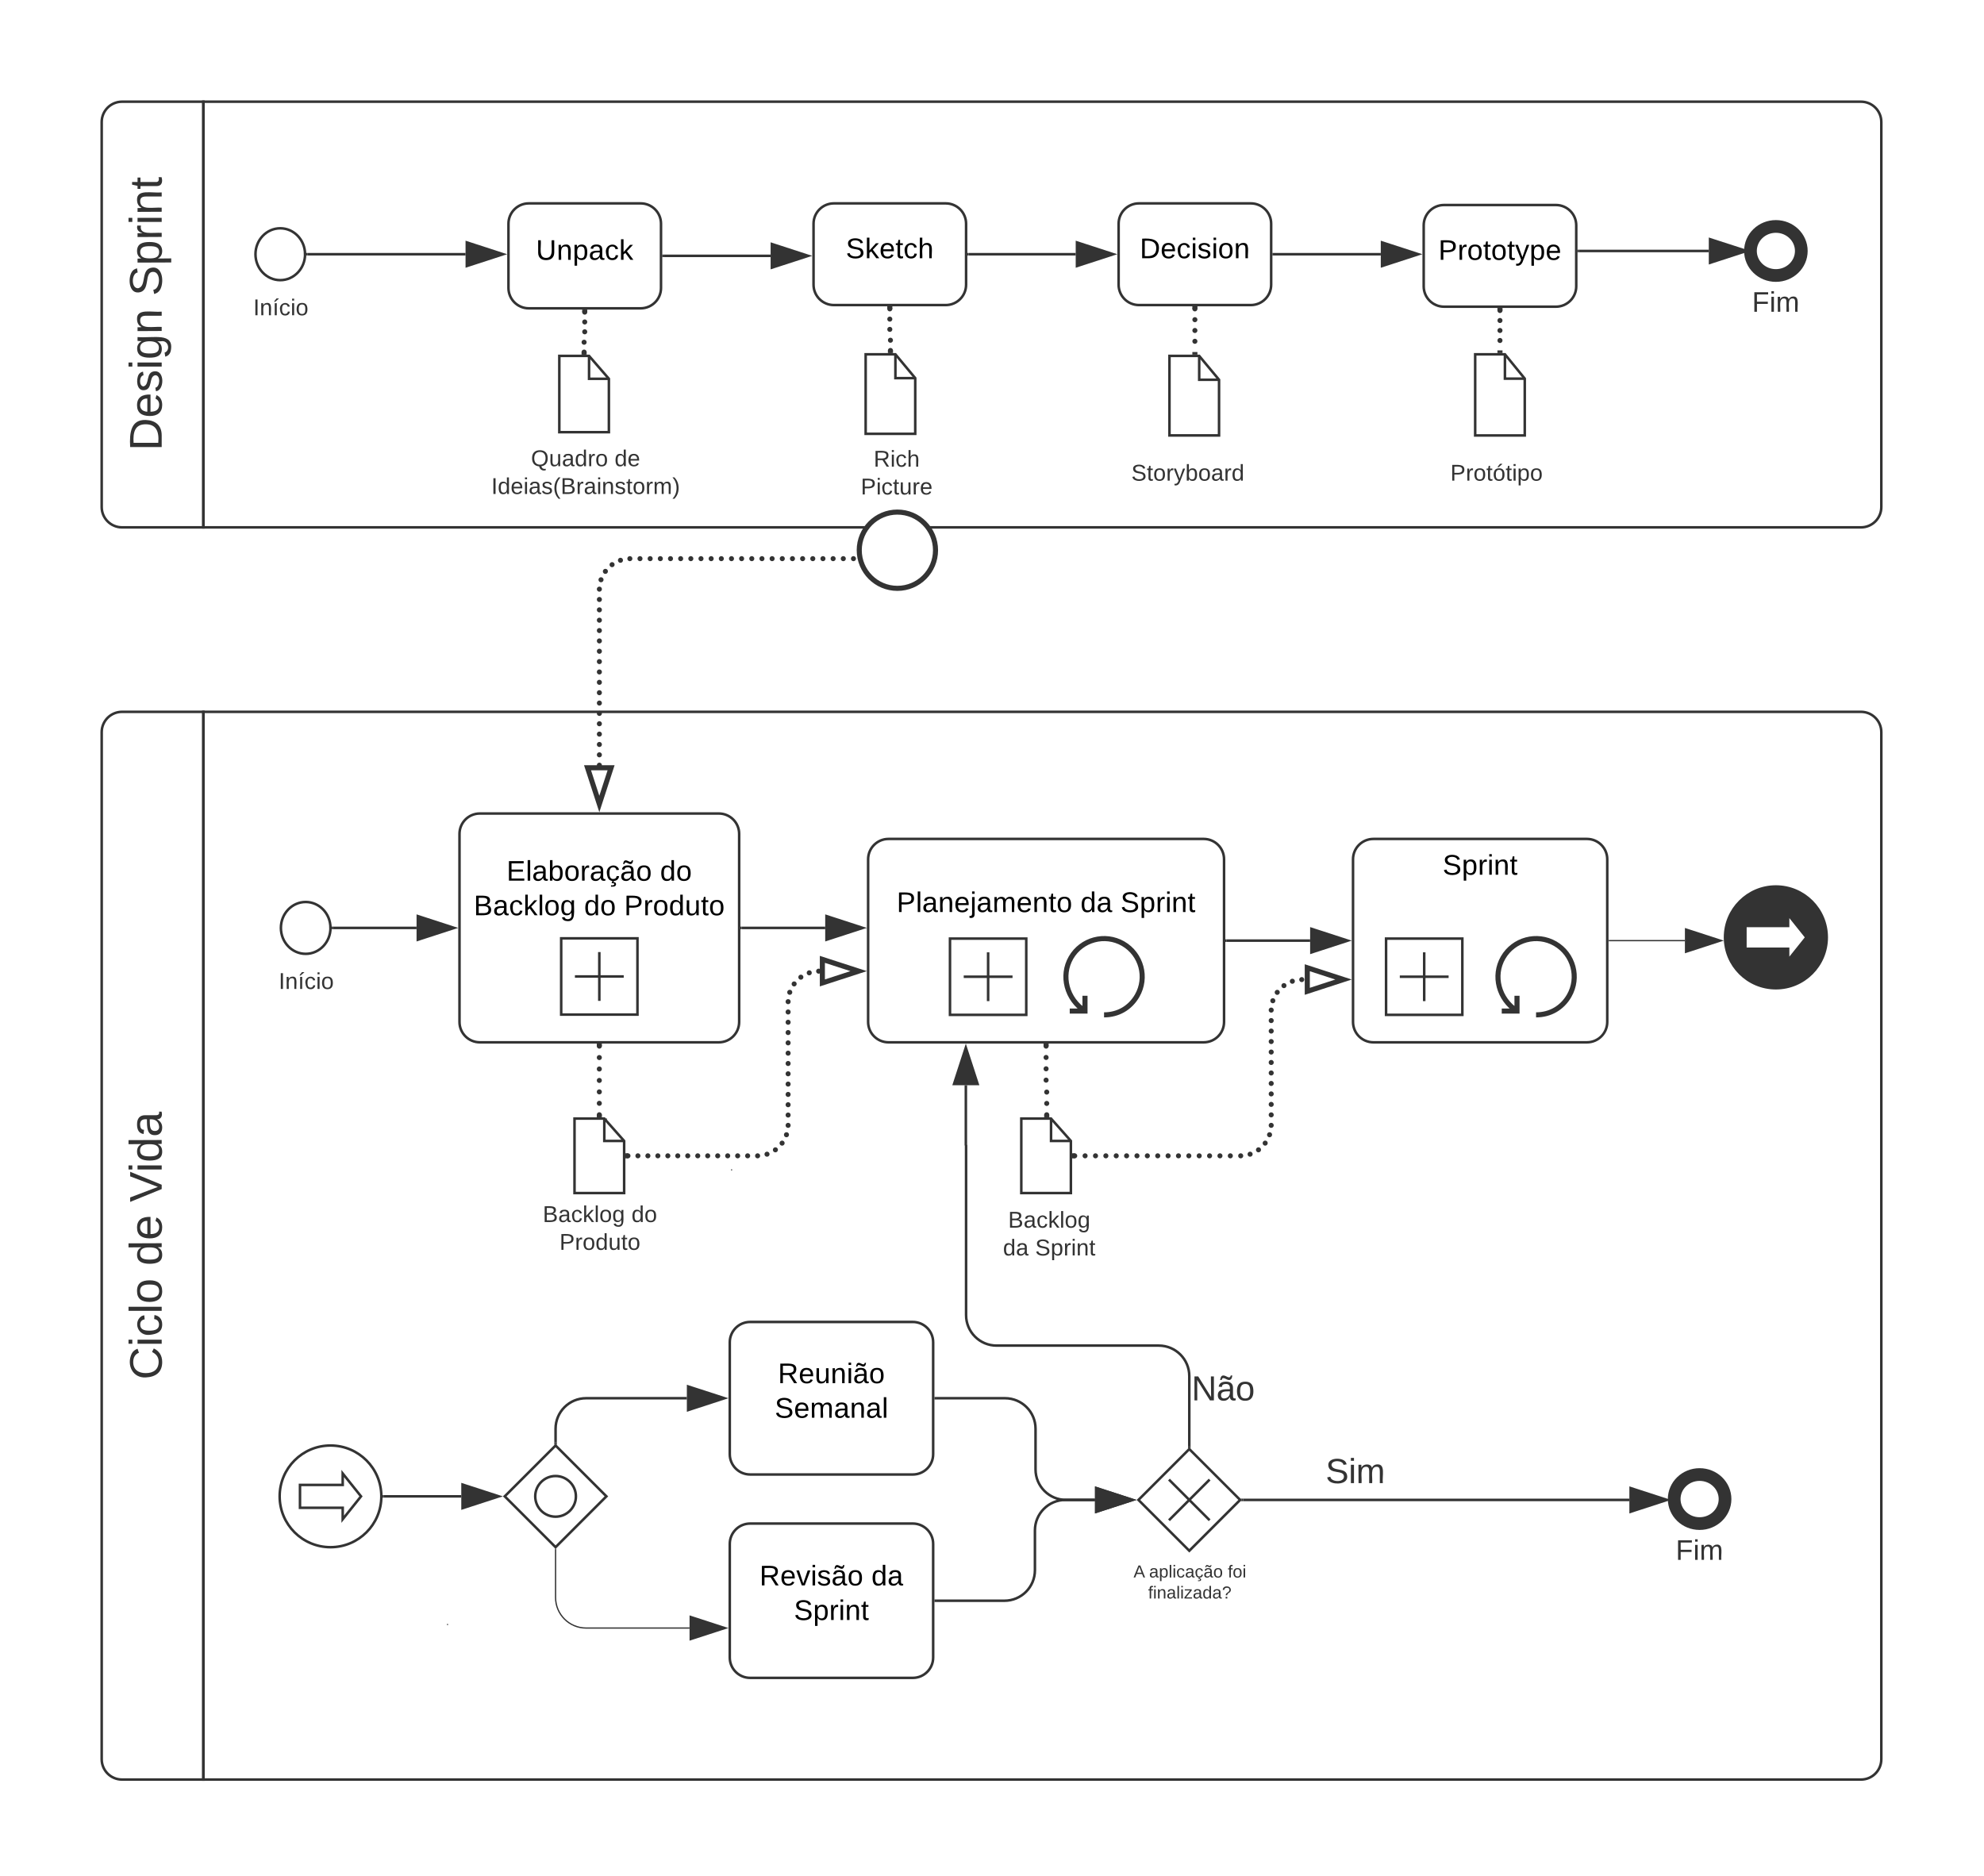 <svg xmlns="http://www.w3.org/2000/svg" xmlns:xlink="http://www.w3.org/1999/xlink" xmlns:lucid="lucid" width="780.39" height="738.07"><g transform="translate(0 0)" lucid:page-tab-id="VjMd39PQffTe"><path d="M0 0h780.4v738.07H0z" fill="#fff"/><path d="M80 700H48c-4.42 0-8-3.58-8-8V288c0-4.42 3.58-8 8-8h32z" stroke="#333" fill="#fff"/><path d="M80 280h652c4.42 0 8 3.58 8 8v404c0 4.42-3.58 8-8 8H80z" stroke="#333" fill="none"/><use xlink:href="#a" transform="matrix(-1.8369701987210297e-16,-1,1,-1.8369701987210297e-16,40,700) translate(157.275 23.6)"/><use xlink:href="#b" transform="matrix(-1.8369701987210297e-16,-1,1,-1.8369701987210297e-16,40,700) translate(202.125 23.6)"/><use xlink:href="#c" transform="matrix(-1.8369701987210297e-16,-1,1,-1.8369701987210297e-16,40,700) translate(227.125 23.6)"/><path d="M130 365c0 5.63-4.37 10.2-9.75 10.2-5.4 0-9.76-4.57-9.76-10.2 0-5.63 4.36-10.2 9.75-10.2 5.38 0 9.75 4.57 9.75 10.2z" stroke="#333" fill="#fff"/><use xlink:href="#d" transform="matrix(1,0,0,1,110.491,377.186) translate(-0.87 11.822)"/><path d="M678.53 589.66c0 5.33-4.48 9.65-10 9.65-5.53 0-10-4.3-10-9.64 0-5.33 4.47-9.65 10-9.65 5.52 0 10 4.33 10 9.66z" stroke="#333" stroke-width="5" fill="#fff"/><use xlink:href="#e" transform="matrix(1,0,0,1,658.526,601.314) translate(0.603 12.267)"/><path d="M447.8 590l20-20 20 20-20 20z" stroke="#333" fill="#fff"/><path d="M459.8 582l16 16m-16 0l16-16" stroke="#333" fill="none"/><path d="M180.74 328c0-4.42 3.58-8 8-8h94c4.42 0 8 3.58 8 8v74c0 4.42-3.58 8-8 8h-94c-4.42 0-8-3.58-8-8z" stroke="#333" fill="#fff"/><path d="M220.74 369.1h30v30h-30zm15 5.4v19.2m-9.6-9.6h19.2" stroke="#333" fill="none"/><use xlink:href="#f" transform="matrix(1,0,0,1,180.737,320) translate(18.518 26.419)"/><use xlink:href="#g" transform="matrix(1,0,0,1,180.737,320) translate(78.899 26.419)"/><use xlink:href="#h" transform="matrix(1,0,0,1,180.737,320) translate(5.611 40.019)"/><use xlink:href="#i" transform="matrix(1,0,0,1,180.737,320) translate(49.024 40.019)"/><use xlink:href="#j" transform="matrix(1,0,0,1,180.737,320) translate(64.764 40.019)"/><path d="M131 365h32.85" stroke="#333" fill="none"/><path d="M131.02 365.5h-.58l.06-.5-.06-.5h.58z" fill="#333"/><path d="M178.62 365l-14.27 4.64v-9.28z" stroke="#333" fill="#333"/><path d="M237.7 440l7.8 8.8v20.5h-19.52V440z" stroke="#333" fill="#fff"/><path d="M237.7 440v8.8h7.8" stroke="#333" fill="none"/><path d="M205 472.65c0-4.42 3.58-8 8-8h45.47c4.42 0 8 3.58 8 8v24c0 4.42-3.58 8-8 8H213c-4.42 0-8-3.58-8-8z" stroke="#000" stroke-opacity="0" fill="#fff" fill-opacity="0"/><use xlink:href="#k" transform="matrix(1,0,0,1,210,469.651) translate(3.488 11.039)"/><use xlink:href="#l" transform="matrix(1,0,0,1,210,469.651) translate(38.389 11.039)"/><use xlink:href="#m" transform="matrix(1,0,0,1,210,469.651) translate(10.068 21.972)"/><path d="M238.76 440.17c0 .14-.12.25-.25.25s-.24-.1-.24-.25c0-.14.1-.25.25-.25.14 0 .26.1.26.25z" fill="#333"/><path fill="#333"/><path fill="#333"/><path d="M341.47 338c0-4.42 3.6-8 8-8h124c4.42 0 8 3.58 8 8v64c0 4.42-3.58 8-8 8h-124c-4.4 0-8-3.58-8-8z" stroke="#333" fill="#fff"/><path d="M373.67 369.2h30v30h-30zm15 5.4v19.2m-9.6-9.6h19.2" stroke="#333" fill="none"/><path d="M420.77 397.7h6v-6m0 6c-7.17-4.65-9.63-13.83-5.5-21 4.16-7.17 13.33-9.63 20.5-5.5 7.18 4.15 9.64 13.33 5.5 20.5-2.77 4.78-7.47 7.5-13 7.5" stroke="#333" stroke-width="2" fill="none"/><use xlink:href="#n" transform="matrix(1,0,0,1,341.474,330) translate(11.213 28.753)"/><use xlink:href="#o" transform="matrix(1,0,0,1,341.474,330) translate(83.526 28.753)"/><use xlink:href="#p" transform="matrix(1,0,0,1,341.474,330) translate(99.267 28.753)"/><path d="M532.2 338c0-4.42 3.6-8 8-8h84c4.43 0 8 3.58 8 8v64c0 4.42-3.57 8-8 8h-84c-4.4 0-8-3.58-8-8z" stroke="#333" fill="#fff"/><path d="M545.2 369.2h30v30h-30zm15 5.4v19.2m-9.6-9.6h19.2" stroke="#333" fill="none"/><path d="M590.7 397.7h6v-6m0 6c-7.16-4.65-9.62-13.83-5.48-21 4.14-7.17 13.32-9.63 20.5-5.5 7.17 4.15 9.62 13.33 5.48 20.5-2.76 4.78-7.47 7.5-13 7.5" stroke="#333" stroke-width="2" fill="none"/><use xlink:href="#q" transform="matrix(1,0,0,1,532.211,330) translate(35.24 14.077)"/><path d="M287.05 528c0-4.4 3.58-8 8-8h64c4.42 0 8 3.6 8 8v44c0 4.43-3.58 8-8 8h-64c-4.42 0-8-3.57-8-8z" stroke="#333" fill="#fff"/><use xlink:href="#r" transform="matrix(1,0,0,1,287.052,520.012) translate(18.944 24.067)"/><use xlink:href="#s" transform="matrix(1,0,0,1,287.052,520.012) translate(17.685 37.667)"/><path d="M176.3 639c0 .14-.13.25-.26.25-.14 0-.25-.1-.25-.25 0-.14.1-.25.24-.25.13 0 .25.1.25.25z" fill="#333"/><path d="M176.04 639" stroke="#333" stroke-width=".5" fill="none"/><path d="M387.22 477.3c0-4.42 3.6-8 8-8h34.8c4.43 0 8 3.58 8 8V492c0 4.42-3.57 8-8 8h-34.8c-4.4 0-8-3.58-8-8z" stroke="#000" stroke-opacity="0" fill="#fff" fill-opacity="0"/><use xlink:href="#t" transform="matrix(1,0,0,1,392.223,474.302) translate(4.315 8.601)"/><use xlink:href="#u" transform="matrix(1,0,0,1,392.223,474.302) translate(2.303 19.535)"/><use xlink:href="#v" transform="matrix(1,0,0,1,392.223,474.302) translate(14.957 19.535)"/><path d="M423.73 454.65c0 .55-.45 1-1 1s-1-.45-1-1 .45-1 1-1 1 .45 1 1zm4.08 0c0 .55-.44 1-1 1-.54 0-1-.45-1-1s.46-1 1-1c.56 0 1 .45 1 1zm4.1 0c0 .55-.46 1-1 1-.57 0-1-.45-1-1s.43-1 1-1c.54 0 1 .45 1 1zm4.07 0c0 .55-.45 1-1 1-.56 0-1-.45-1-1s.44-1 1-1c.55 0 1 .45 1 1zm4.08 0c0 .55-.45 1-1 1-.56 0-1-.45-1-1s.44-1 1-1c.55 0 1 .45 1 1zm4.08 0c0 .55-.45 1-1 1-.56 0-1-.45-1-1s.44-1 1-1c.55 0 1 .45 1 1zm4.08 0c0 .55-.44 1-1 1-.55 0-1-.45-1-1s.45-1 1-1c.56 0 1 .45 1 1zm4.08 0c0 .55-.44 1-1 1-.55 0-1-.45-1-1s.45-1 1-1c.56 0 1 .45 1 1zm4.08 0c0 .55-.44 1-1 1-.55 0-1-.45-1-1s.45-1 1-1c.56 0 1 .45 1 1zm4.08 0c0 .55-.44 1-1 1-.55 0-1-.45-1-1s.45-1 1-1c.56 0 1 .45 1 1zm4.08 0c0 .55-.44 1-1 1-.55 0-1-.45-1-1s.45-1 1-1c.56 0 1 .45 1 1zm4.08 0c0 .55-.45 1-1 1s-1-.45-1-1 .45-1 1-1 1 .45 1 1zm4.08 0c0 .55-.45 1-1 1s-1-.45-1-1 .45-1 1-1 1 .45 1 1zm4.08 0c0 .55-.45 1-1 1s-1-.45-1-1 .45-1 1-1 1 .45 1 1zm4.08 0c0 .55-.45 1-1 1s-1-.45-1-1 .45-1 1-1 1 .45 1 1zm4.08 0c0 .55-.45 1-1 1s-1-.45-1-1 .45-1 1-1 1 .45 1 1zm4.08 0c0 .55-.45 1-1 1s-1-.45-1-1 .45-1 1-1 1 .45 1 1zm3.7-.64c0 .56-.46 1-1 1-.57 0-1-.44-1-1 0-.55.43-1 1-1 .54 0 1 .45 1 1zm3.3-1.72c0 .55-.45 1-1 1-.56 0-1-.45-1-1s.44-1 1-1c.55 0 1 .45 1 1zm2.63-2.63c0 .55-.45 1-1 1s-1-.45-1-1c0-.56.45-1 1-1s1 .44 1 1zm1.72-3.3c0 .54-.44 1-1 1-.55 0-1-.46-1-1 0-.57.45-1 1-1 .56 0 1 .43 1 1zm.65-3.7c0 .55-.45 1-1 1s-1-.45-1-1 .45-1 1-1 1 .45 1 1zm0-4.12c0 .55-.45 1-1 1s-1-.45-1-1 .45-1 1-1 1 .45 1 1zm0-4.12c0 .56-.45 1-1 1s-1-.44-1-1c0-.55.45-1 1-1s1 .45 1 1zm0-4.12c0 .56-.45 1-1 1s-1-.44-1-1c0-.55.45-1 1-1s1 .45 1 1zm0-4.12c0 .55-.45 1-1 1s-1-.45-1-1 .45-1 1-1 1 .45 1 1zm0-4.12c0 .55-.45 1-1 1s-1-.45-1-1 .45-1 1-1 1 .45 1 1zm0-4.13c0 .57-.45 1-1 1s-1-.43-1-1c0-.54.45-1 1-1s1 .46 1 1zm0-4.1c0 .54-.45 1-1 1s-1-.46-1-1c0-.56.45-1 1-1s1 .44 1 1zm0-4.13c0 .55-.45 1-1 1s-1-.45-1-1 .45-1 1-1 1 .45 1 1zm0-4.12c0 .55-.45 1-1 1s-1-.45-1-1c0-.56.45-1 1-1s1 .44 1 1zm0-4.13c0 .56-.45 1-1 1s-1-.44-1-1c0-.55.45-1 1-1s1 .45 1 1zm0-4.12c0 .55-.45 1-1 1s-1-.45-1-1 .45-1 1-1 1 .45 1 1zm.64-3.68c0 .55-.44 1-1 1-.55 0-1-.45-1-1 0-.56.45-1 1-1 .56 0 1 .44 1 1zm1.73-3.3c0 .54-.45 1-1 1s-1-.46-1-1c0-.57.45-1 1-1s1 .43 1 1zm2.64-2.65c0 .55-.44 1-1 1-.55 0-1-.45-1-1s.45-1 1-1c.56 0 1 .45 1 1zm3.3-1.72c0 .55-.43 1-1 1-.54 0-1-.45-1-1 0-.56.46-1 1-1 .57 0 1 .44 1 1zm3.7-.65c0 .55-.45 1-1 1s-1-.45-1-1 .45-1 1-1 1 .45 1 1z" fill="#333"/><path d="M422.75 455.65h-1.02v-2h1.02z" fill="#333"/><path d="M528.47 385.3l-14.26 4.64v-9.27z" stroke="#333" stroke-width="2" fill="#fff"/><path d="M368.05 550h27.27c6.62 0 12 5.38 12 12v16c0 6.63 5.37 12 12 12h11.38" stroke="#333" fill="none"/><path d="M368.07 550.5h-.52v-1h.52z" fill="#333"/><path d="M445.46 590l-14.26 4.64v-9.28z" stroke="#333" fill="#333"/><path d="M438.03 618c0-4.42 3.6-8 8-8h44c4.42 0 8 3.58 8 8v4c0 4.42-3.58 8-8 8h-44c-4.4 0-8-3.58-8-8z" fill="#fff" fill-opacity="0"/><use xlink:href="#w" transform="matrix(1,0,0,1,443.035,615) translate(2.831 5.511)"/><use xlink:href="#x" transform="matrix(1,0,0,1,443.035,615) translate(8.955 5.511)"/><use xlink:href="#y" transform="matrix(1,0,0,1,443.035,615) translate(39.916 5.511)"/><use xlink:href="#z" transform="matrix(1,0,0,1,443.035,615) translate(8.572 13.778)"/><path d="M463.7 528c0-4.4 3.58-8 8-8h89.56c4.42 0 8 3.6 8 8v74c0 4.43-3.58 8-8 8H471.7c-4.42 0-8-3.57-8-8z" fill="#fff" fill-opacity="0"/><use xlink:href="#A" transform="matrix(1,0,0,1,468.698,525.012) translate(0 25.844)"/><use xlink:href="#B" transform="matrix(1,0,0,1,468.698,525.012) translate(0 42.111)"/><use xlink:href="#C" transform="matrix(1,0,0,1,468.698,525.012) translate(0 58.378)"/><use xlink:href="#D" transform="matrix(1,0,0,1,468.698,525.012) translate(52.716 58.378)"/><path d="M287.05 607.3c0-4.4 3.58-8 8-8h64c4.42 0 8 3.6 8 8V652c0 4.42-3.58 8-8 8h-64c-4.42 0-8-3.58-8-8z" stroke="#333" fill="#fff"/><use xlink:href="#E" transform="matrix(1,0,0,1,287.052,599.314) translate(11.703 24.317)"/><use xlink:href="#F" transform="matrix(1,0,0,1,287.052,599.314) translate(55.714 24.317)"/><use xlink:href="#G" transform="matrix(1,0,0,1,287.052,599.314) translate(25.24 37.917)"/><path d="M198.53 588.6l20-20 20 20-20 20z" stroke="#333" fill="#fff"/><path d="M226.53 588.6c0 4.42-3.6 8-8 8-4.42 0-8-3.58-8-8 0-4.4 3.58-8 8-8 4.4 0 8 3.6 8 8zM368.05 629.66h27.03c6.63 0 12-5.38 12-12V602c0-6.63 5.37-12 12-12h11.62" stroke="#333" fill="none"/><path d="M368.07 630.16h-.52v-1h.52z" fill="#333"/><path d="M445.46 590l-14.26 4.64v-9.28z" stroke="#333" fill="#333"/><path d="M80 207.44H48c-4.42 0-8-3.58-8-8V48c0-4.42 3.58-8 8-8h32z" stroke="#333" fill="#fff"/><path d="M80 40h652c4.42 0 8 3.58 8 8v151.44c0 4.42-3.58 8-8 8H80z" stroke="#333" fill="none"/><use xlink:href="#H" transform="matrix(-1.8369701987210297e-16,-1,1,-1.8369701987210297e-16,40,207.442) translate(30.1 23.6)"/><use xlink:href="#I" transform="matrix(-1.8369701987210297e-16,-1,1,-1.8369701987210297e-16,40,207.442) translate(91 23.6)"/><path d="M200 88c0-4.42 3.58-8 8-8h44c4.42 0 8 3.58 8 8v25.28c0 4.42-3.58 8-8 8h-44c-4.42 0-8-3.58-8-8z" stroke="#333" fill="#fff"/><use xlink:href="#J" transform="matrix(1,0,0,1,200,80) translate(10.817 22.192)"/><path d="M320 88c0-4.42 3.58-8 8-8h44c4.42 0 8 3.58 8 8v24c0 4.42-3.58 8-8 8h-44c-4.42 0-8-3.58-8-8z" stroke="#333" fill="#fff"/><use xlink:href="#K" transform="matrix(1,0,0,1,320,80) translate(12.69 21.567)"/><path d="M231.7 140l7.8 9v21H220v-30z" stroke="#333" fill="#fff"/><path d="M231.7 140v9h7.8" stroke="#333" fill="none"/><path d="M352.2 139.36l7.8 9.38v21.9h-19.5v-31.28z" stroke="#333" fill="#fff"/><path d="M352.2 139.36v9.38h7.8" stroke="#333" fill="none"/><path d="M440 88c0-4.42 3.58-8 8-8h44c4.42 0 8 3.58 8 8v24c0 4.42-3.58 8-8 8h-44c-4.42 0-8-3.58-8-8z" stroke="#333" fill="#fff"/><use xlink:href="#L" transform="matrix(1,0,0,1,440,80) translate(8.33 21.567)"/><path d="M560 88.64c0-4.42 3.58-8 8-8h44c4.42 0 8 3.58 8 8v24c0 4.42-3.58 8-8 8h-44c-4.42 0-8-3.58-8-8z" stroke="#333" fill="#fff"/><use xlink:href="#M" transform="matrix(1,0,0,1,560,80.64) translate(5.78 21.567)"/><path d="M471.7 140l7.8 9.38v21.9H460V140z" stroke="#333" fill="#fff"/><path d="M471.7 140v9.38h7.8" stroke="#333" fill="none"/><path d="M591.95 139.36l7.8 9.58v22.34h-19.5v-31.92z" stroke="#333" fill="#fff"/><path d="M591.95 139.36v9.58h7.8" stroke="#333" fill="none"/><path d="M202.36 173.52c0-4.42 3.6-8 8-8h39.28c4.4 0 8 3.58 8 8v26.8c0 4.42-3.6 8-8 8h-39.28c-4.4 0-8-3.58-8-8z" stroke="#000" stroke-opacity="0" fill="#fff" fill-opacity="0"/><use xlink:href="#N" transform="matrix(1,0,0,1,207.364,170.519) translate(1.5 12.856)"/><use xlink:href="#O" transform="matrix(1,0,0,1,207.364,170.519) translate(34.376 12.856)"/><use xlink:href="#P" transform="matrix(1,0,0,1,207.364,170.519) translate(-14.115 23.789)"/><path d="M332.73 179.28c0-4.42 3.58-8 8-8h24c4.42 0 8 3.58 8 8v15.28c0 4.42-3.58 8-8 8h-24c-4.42 0-8-3.58-8-8z" stroke="#000" stroke-opacity="0" fill="#fff" fill-opacity="0"/><use xlink:href="#Q" transform="matrix(1,0,0,1,337.727,176.279) translate(5.914 7.289)"/><use xlink:href="#R" transform="matrix(1,0,0,1,337.727,176.279) translate(0.852 18.222)"/><path d="M440 179.28c0-4.42 3.58-8 8-8h164c4.42 0 8 3.58 8 8v15.28c0 4.42-3.58 8-8 8H448c-4.42 0-8-3.58-8-8z" stroke="#000" stroke-opacity="0" fill="#fff" fill-opacity="0"/><use xlink:href="#S" transform="matrix(1,0,0,1,445,176.279) translate(0 12.789)"/><use xlink:href="#T" transform="matrix(1,0,0,1,445,176.279) translate(125.48 12.789)"/><path d="M231 122.78c0 .55-.45 1-1 1s-1-.45-1-1 .45-1 1-1 1 .45 1 1zm0 3.87c0 .55-.45 1-1 1s-1-.45-1-1 .45-1 1-1 1 .45 1 1zm0 3.87c0 .55-.45 1-1 1s-1-.45-1-1c0-.56.45-1 1-1s1 .44 1 1zm-.25 4.1c0 .56-.44 1-1 1-.55 0-1-.44-1-1 0-.54.45-1 1-1 .56 0 1 .46 1 1zm0 3.88c0 .55-.44 1-1 1-.55 0-1-.45-1-1s.45-1 1-1c.56 0 1 .45 1 1z" fill="#333"/><path d="M231 122.8h-2v-1.02h2zM230.75 139.5h-2v-1.03h2zM351 121.5c0 .55-.45 1-1 1s-1-.45-1-1 .45-1 1-1 1 .45 1 1zm0 4.03c0 .55-.45 1-1 1s-1-.45-1-1 .45-1 1-1 1 .45 1 1zm0 4.03c0 .55-.45 1-1 1s-1-.45-1-1 .45-1 1-1 1 .45 1 1zm.25 4.27c0 .55-.45 1-1 1-.56 0-1-.45-1-1s.44-1 1-1c.55 0 1 .45 1 1zm0 4.03c0 .55-.45 1-1 1-.56 0-1-.45-1-1s.44-1 1-1c.55 0 1 .45 1 1z" fill="#333"/><path d="M351 121.53h-2v-1.03h2zM351.25 138.86h-2v-1.03h2z" fill="#333"/><path d="M121 100h62.12" stroke="#333" fill="none"/><path d="M121.02 100.5h-.58l.06-.5-.06-.5h.58z" fill="#333"/><path d="M197.88 100l-14.26 4.64v-9.28z" stroke="#333" fill="#333"/><path d="M261 100.64h42.12" stroke="#333" fill="none"/><path d="M261 101.14h-.5v-1h.5z" fill="#333"/><path d="M317.88 100.64l-14.26 4.63V96z" stroke="#333" fill="#333"/><path d="M381 100h42.12" stroke="#333" fill="none"/><path d="M381 100.5h-.5v-1h.5z" fill="#333"/><path d="M437.88 100l-14.26 4.64v-9.28z" stroke="#333" fill="#333"/><path d="M672.14 98.72H621" stroke="#333" fill="none"/><path d="M686.9 98.72l-14.26 4.64V94.1z" stroke="#333" fill="#333"/><path d="M621 99.22h-.5v-1h.5z" fill="#333"/><path d="M501 100h42.12" stroke="#333" fill="none"/><path d="M501 100.5h-.5v-1h.5z" fill="#333"/><path d="M557.88 100l-14.26 4.64v-9.28z" stroke="#333" fill="#333"/><path d="M471 121.5c0 .55-.45 1-1 1s-1-.45-1-1 .45-1 1-1 1 .45 1 1zm0 4.25c0 .55-.45 1-1 1s-1-.45-1-1 .45-1 1-1 1 .45 1 1zm0 4.25c0 .55-.45 1-1 1s-1-.45-1-1 .45-1 1-1 1 .45 1 1zm0 4.25c0 .55-.45 1-1 1s-1-.45-1-1 .45-1 1-1 1 .45 1 1z" fill="#333"/><path d="M471 121.53h-2v-1.03h2zM471 139.5h-2v-1.03h2zM591 122.14c0 .55-.45 1-1 1s-1-.45-1-1 .45-1 1-1 1 .45 1 1zm0 3.93c0 .55-.45 1-1 1s-1-.45-1-1 .45-1 1-1 1 .45 1 1zm0 3.93c0 .55-.45 1-1 1s-1-.45-1-1 .45-1 1-1 1 .45 1 1zm0 3.93c0 .55-.45 1-1 1s-1-.45-1-1 .45-1 1-1 1 .45 1 1z" fill="#333"/><path d="M591 122.17h-2v-1.03h2zM591 138.86h-2v-1.03h2zM236.74 411.5c0 .55-.45 1-1 1-.56 0-1-.45-1-1s.44-1 1-1c.55 0 1 .45 1 1zm0 4.5c0 .55-.45 1-1 1-.56 0-1-.45-1-1s.44-1 1-1c.55 0 1 .45 1 1zm0 4.5c0 .55-.45 1-1 1-.56 0-1-.45-1-1s.44-1 1-1c.55 0 1 .45 1 1zm0 4.5c0 .55-.45 1-1 1-.56 0-1-.45-1-1s.44-1 1-1c.55 0 1 .45 1 1zm0 4.5c0 .55-.45 1-1 1-.56 0-1-.45-1-1s.44-1 1-1c.55 0 1 .45 1 1zm0 4.5c0 .55-.45 1-1 1-.56 0-1-.45-1-1s.44-1 1-1c.55 0 1 .45 1 1zm0 4.5c0 .55-.45 1-1 1-.56 0-1-.45-1-1s.44-1 1-1c.55 0 1 .45 1 1z" fill="#333"/><path d="M236.74 411.53h-2v-1.03h2zM236.74 439.5h-2v-1.03h2zM248 454.65c0 .55-.46 1-1 1-.56 0-1-.45-1-1s.44-1 1-1c.54 0 1 .45 1 1zm3.92 0c0 .55-.45 1-1 1-.56 0-1-.45-1-1s.44-1 1-1c.55 0 1 .45 1 1zm3.92 0c0 .55-.45 1-1 1s-1-.45-1-1 .45-1 1-1 1 .45 1 1zm3.92 0c0 .55-.45 1-1 1s-1-.45-1-1 .45-1 1-1 1 .45 1 1zm3.93 0c0 .55-.46 1-1 1-.57 0-1-.45-1-1s.43-1 1-1c.54 0 1 .45 1 1zm3.9 0c0 .55-.44 1-1 1-.54 0-1-.45-1-1s.46-1 1-1c.56 0 1 .45 1 1zm3.93 0c0 .55-.44 1-1 1-.55 0-1-.45-1-1s.45-1 1-1c.56 0 1 .45 1 1zm3.93 0c0 .55-.45 1-1 1s-1-.45-1-1 .45-1 1-1 1 .45 1 1zm3.92 0c0 .55-.45 1-1 1s-1-.45-1-1 .45-1 1-1 1 .45 1 1zm3.93 0c0 .55-.44 1-1 1-.55 0-1-.45-1-1s.45-1 1-1c.56 0 1 .45 1 1zm3.93 0c0 .55-.45 1-1 1s-1-.45-1-1 .45-1 1-1 1 .45 1 1zm3.92 0c0 .55-.45 1-1 1s-1-.45-1-1 .45-1 1-1 1 .45 1 1zm3.93 0c0 .55-.45 1-1 1-.56 0-1-.45-1-1s.44-1 1-1c.55 0 1 .45 1 1zm3.92 0c0 .55-.45 1-1 1s-1-.45-1-1 .45-1 1-1 1 .45 1 1zm3.7-.64c0 .56-.46 1-1 1-.57 0-1-.44-1-1 0-.55.43-1 1-1 .54 0 1 .45 1 1zm3.3-1.72c0 .55-.45 1-1 1-.56 0-1-.45-1-1s.44-1 1-1c.55 0 1 .45 1 1zm2.63-2.63c0 .55-.45 1-1 1s-1-.45-1-1c0-.56.45-1 1-1s1 .44 1 1zm1.72-3.3c0 .54-.44 1-1 1-.55 0-1-.46-1-1 0-.57.45-1 1-1 .56 0 1 .43 1 1zm.65-3.7c0 .55-.45 1-1 1s-1-.45-1-1 .45-1 1-1 1 .45 1 1zm0-4.05c0 .55-.45 1-1 1s-1-.45-1-1c0-.56.45-1 1-1s1 .44 1 1zm0-4.06c0 .56-.45 1-1 1s-1-.44-1-1c0-.55.45-1 1-1s1 .45 1 1zm0-4.05c0 .54-.45 1-1 1s-1-.46-1-1c0-.56.45-1 1-1s1 .44 1 1zm0-4.07c0 .56-.45 1-1 1s-1-.44-1-1c0-.55.45-1 1-1s1 .45 1 1zm0-4.05c0 .55-.45 1-1 1s-1-.45-1-1 .45-1 1-1 1 .45 1 1zm0-4.05c0 .55-.45 1-1 1s-1-.45-1-1c0-.56.45-1 1-1s1 .44 1 1zm0-4.06c0 .56-.45 1-1 1s-1-.44-1-1c0-.55.45-1 1-1s1 .45 1 1zm0-4.05c0 .55-.45 1-1 1s-1-.45-1-1 .45-1 1-1 1 .45 1 1zm0-4.06c0 .56-.45 1-1 1s-1-.44-1-1c0-.55.45-1 1-1s1 .45 1 1zm0-4.05c0 .56-.45 1-1 1s-1-.44-1-1c0-.54.45-1 1-1s1 .46 1 1zm0-4.04c0 .55-.45 1-1 1s-1-.45-1-1c0-.56.45-1 1-1s1 .44 1 1zm0-4.06c0 .56-.45 1-1 1s-1-.44-1-1c0-.55.45-1 1-1s1 .45 1 1zm.64-3.68c0 .55-.44 1-1 1-.55 0-1-.45-1-1 0-.56.45-1 1-1 .56 0 1 .44 1 1zm1.73-3.3c0 .54-.45 1-1 1s-1-.46-1-1c0-.56.45-1 1-1s1 .44 1 1zm2.64-2.65c0 .56-.44 1-1 1-.55 0-1-.44-1-1 0-.55.45-1 1-1 .56 0 1 .45 1 1zm3.3-1.72c0 .55-.43 1-1 1-.54 0-1-.45-1-1s.46-1 1-1c.57 0 1 .45 1 1zm3.7-.65c0 .56-.45 1-1 1s-1-.44-1-1c0-.55.45-1 1-1s1 .45 1 1z" fill="#333"/><path d="M247.02 455.65H246v-2H247z" fill="#333"/><path d="M337.74 382l-14.27 4.64v-9.27z" stroke="#333" stroke-width="2" fill="#fff"/><path d="M288.02 460.17c0 .14-.1.25-.25.25-.14 0-.25-.1-.25-.25 0-.14.1-.25.25-.25.14 0 .25.1.25.25z" fill="#333"/><path d="M287.77 460.17" stroke="#333" stroke-width=".5" fill="none"/><path d="M413.42 440l7.8 8.8v20.5h-19.5V440z" stroke="#333" fill="#fff"/><path d="M413.42 440v8.8h7.8" stroke="#333" fill="none"/><path d="M412.47 411.5c0 .55-.44 1-1 1-.55 0-1-.45-1-1s.45-1 1-1c.56 0 1 .45 1 1zm0 4.46c0 .55-.44 1-1 1-.55 0-1-.45-1-1s.45-1 1-1c.56 0 1 .45 1 1zm0 4.46c0 .55-.44 1-1 1-.55 0-1-.45-1-1s.45-1 1-1c.56 0 1 .45 1 1zm0 4.46c0 .55-.44 1-1 1-.55 0-1-.45-1-1 0-.56.45-1 1-1 .56 0 1 .44 1 1zm.25 4.7c0 .55-.45 1-1 1s-1-.45-1-1 .45-1 1-1 1 .45 1 1zm0 4.46c0 .55-.45 1-1 1s-1-.45-1-1 .45-1 1-1 1 .45 1 1zm0 4.46c0 .55-.45 1-1 1s-1-.45-1-1 .45-1 1-1 1 .45 1 1z" fill="#333"/><path d="M412.47 411.53h-2v-1.03h2zM412.72 439.5h-2v-1.03h2z" fill="#333"/><path d="M718.53 368.72c0 11.05-8.96 20-20 20-11.05 0-20-8.95-20-20 0-11.04 8.95-20 20-20 11.04 0 20 8.96 20 20z" stroke="#333" fill="#333"/><path d="M686.53 364.22h16.8v-4.5l7.2 9-7.2 9v-4.5h-16.8z" stroke="#333" fill="#fff"/><use xlink:href="#U" transform="matrix(1,0,0,1,678.526,390.721) translate(20.5 11.822)"/><path d="M150 588.6c0 11.05-8.95 20-20 20s-20-8.95-20-20c0-11.04 8.95-20 20-20s20 8.96 20 20z" stroke="#333" fill="#fff"/><path d="M118 584.1h16.8v-4.5l7.2 9-7.2 9v-4.5H118z" stroke="#333" fill="#fff"/><path d="M632.96 370h29.78" stroke="#333" stroke-width=".5" fill="none"/><path d="M632.97 370.25h-.26v-.5h.27z" fill="#333"/><path d="M677.26 370L663 374.64v-9.28z" stroke="#333" stroke-width=".5" fill="#333"/><path d="M151 588.6h30.44" stroke="#333" fill="none"/><path d="M151 589.1h-.56l.06-.47-.02-.53h.53z" fill="#333"/><path d="M196.2 588.6l-14.26 4.64v-9.27z" stroke="#333" fill="#333"/><path d="M218.53 567.4V562c0-6.62 5.37-12 12-12h39.64" stroke="#333" fill="none"/><path d="M219.03 568.4l-.5-.5-.5.5v-1.02h1z" fill="#333"/><path d="M284.93 550l-14.26 4.65v-9.27z" stroke="#333" fill="#333"/><path d="M218.53 609.56v18.84c0 6.62 5.37 12 12 12h40.7" stroke="#333" stroke-width=".5" fill="none"/><path d="M218.78 609.57h-.5v-.5l.25.24.25-.24z" fill="#333"/><path d="M285.74 640.4l-14.26 4.63v-9.27z" stroke="#333" stroke-width=".5" fill="#333"/><path d="M489 590h151.9" stroke="#333" fill="none"/><path d="M489 590.5h-1l.5-.5-.5-.5h1z" fill="#333"/><path d="M655.67 590l-14.27 4.64v-9.28z" stroke="#333" fill="#333"/><path d="M467.8 568.8v-27.5c0-6.63-5.38-12-12-12H392c-6.63 0-12-5.38-12-12v-66.75c0-.03-.02-.05-.05-.05-.02 0-.04-.02-.04-.05v-23.57" stroke="#333" fill="none"/><path d="M468.3 569.8l-.5-.5-.5.5v-1.02h1z" fill="#333"/><path d="M379.9 412.12l4.64 14.26h-9.27z" stroke="#333" fill="#333"/><path d="M120 100c0 5.63-4.37 10.2-9.75 10.2-5.4 0-9.76-4.57-9.76-10.2 0-5.63 4.36-10.2 9.75-10.2 5.38 0 9.75 4.57 9.75 10.2z" stroke="#333" fill="#fff"/><g><use xlink:href="#V" transform="matrix(1,0,0,1,100.491,112.186) translate(-0.87 11.822)"/></g><path d="M708.53 98.72c0 5.33-4.48 9.65-10 9.65-5.53 0-10-4.32-10-9.65s4.47-9.65 10-9.65c5.52 0 10 4.32 10 9.65z" stroke="#333" stroke-width="5" fill="#fff"/><g><use xlink:href="#W" transform="matrix(1,0,0,1,688.526,110.373) translate(0.603 12.267)"/></g><path d="M348.7 219.75c0 .55-.46 1-1 1-.57 0-1-.45-1-1s.43-1 1-1c.54 0 1 .45 1 1zm-4 0c0 .55-.46 1-1 1-.56 0-1-.45-1-1s.44-1 1-1c.54 0 1 .45 1 1zm-4 0c0 .55-.46 1-1 1-.56 0-1-.45-1-1s.44-1 1-1c.54 0 1 .45 1 1zm-4 0c0 .55-.46 1-1 1-.56 0-1-.45-1-1s.44-1 1-1c.54 0 1 .45 1 1zm-4 0c0 .55-.45 1-1 1-.56 0-1-.45-1-1s.44-1 1-1c.55 0 1 .45 1 1zm-4 0c0 .55-.45 1-1 1-.56 0-1-.45-1-1s.44-1 1-1c.55 0 1 .45 1 1zm-4 0c0 .55-.45 1-1 1s-1-.45-1-1 .45-1 1-1 1 .45 1 1zm-4 0c0 .55-.45 1-1 1s-1-.45-1-1 .45-1 1-1 1 .45 1 1zm-4 0c0 .55-.45 1-1 1s-1-.45-1-1 .45-1 1-1 1 .45 1 1zm-4 0c0 .55-.44 1-1 1-.55 0-1-.45-1-1s.45-1 1-1c.56 0 1 .45 1 1zm-4 0c0 .55-.44 1-1 1-.55 0-1-.45-1-1s.45-1 1-1c.56 0 1 .45 1 1zm-4 0c0 .55-.44 1-1 1-.54 0-1-.45-1-1s.46-1 1-1c.56 0 1 .45 1 1zm-4 0c0 .55-.44 1-1 1-.54 0-1-.45-1-1s.46-1 1-1c.56 0 1 .45 1 1zm-4 0c0 .55-.44 1-1 1-.54 0-1-.45-1-1s.46-1 1-1c.56 0 1 .45 1 1zm-4 0c0 .55-.43 1-1 1-.54 0-1-.45-1-1s.46-1 1-1c.57 0 1 .45 1 1zm-3.98 0c0 .55-.45 1-1 1-.56 0-1-.45-1-1s.44-1 1-1c.55 0 1 .45 1 1zm-4 0c0 .55-.45 1-1 1s-1-.45-1-1 .45-1 1-1 1 .45 1 1zm-4 0c0 .55-.45 1-1 1s-1-.45-1-1 .45-1 1-1 1 .45 1 1zm-4 0c0 .55-.45 1-1 1s-1-.45-1-1 .45-1 1-1 1 .45 1 1zm-4 0c0 .55-.44 1-1 1-.55 0-1-.45-1-1s.45-1 1-1c.56 0 1 .45 1 1zm-4 0c0 .55-.44 1-1 1-.55 0-1-.45-1-1s.45-1 1-1c.56 0 1 .45 1 1zm-4 0c0 .55-.44 1-1 1-.54 0-1-.45-1-1s.46-1 1-1c.56 0 1 .45 1 1zm-4 0c0 .55-.44 1-1 1-.54 0-1-.45-1-1s.46-1 1-1c.56 0 1 .45 1 1zm-4 0c0 .55-.43 1-1 1-.54 0-1-.45-1-1s.46-1 1-1c.57 0 1 .45 1 1zm-4 0c0 .55-.43 1-1 1-.54 0-1-.45-1-1s.46-1 1-1c.57 0 1 .45 1 1zm-3.98 0c0 .55-.45 1-1 1-.56 0-1-.45-1-1s.44-1 1-1c.55 0 1 .45 1 1zm-3.7.64c0 .55-.44 1-1 1-.54 0-1-.45-1-1 0-.56.46-1 1-1 .56 0 1 .44 1 1zm-3.3 1.72c0 .55-.44 1-1 1-.55 0-1-.45-1-1s.45-1 1-1c.56 0 1 .45 1 1zm-2.63 2.64c0 .55-.44 1-1 1-.55 0-1-.45-1-1 0-.56.45-1 1-1 .56 0 1 .44 1 1zm-1.72 3.3c0 .56-.45 1-1 1s-1-.44-1-1c0-.55.45-1 1-1s1 .45 1 1zm-.64 3.7c0 .54-.45 1-1 1-.56 0-1-.46-1-1 0-.56.44-1 1-1 .55 0 1 .44 1 1zm0 4.06c0 .56-.45 1-1 1-.56 0-1-.44-1-1 0-.55.44-1 1-1 .55 0 1 .45 1 1zm0 4.08c0 .55-.45 1-1 1-.56 0-1-.45-1-1 0-.56.44-1 1-1 .55 0 1 .44 1 1zm0 4.07c0 .55-.45 1-1 1-.56 0-1-.45-1-1s.44-1 1-1c.55 0 1 .45 1 1zm0 4.07c0 .56-.45 1-1 1-.56 0-1-.44-1-1 0-.55.44-1 1-1 .55 0 1 .45 1 1zm0 4.08c0 .55-.45 1-1 1-.56 0-1-.45-1-1 0-.56.44-1 1-1 .55 0 1 .44 1 1zm0 4.07c0 .54-.45 1-1 1-.56 0-1-.46-1-1 0-.56.44-1 1-1 .55 0 1 .44 1 1zm0 4.06c0 .56-.45 1-1 1-.56 0-1-.44-1-1 0-.55.44-1 1-1 .55 0 1 .45 1 1zm0 4.08c0 .55-.45 1-1 1-.56 0-1-.45-1-1s.44-1 1-1c.55 0 1 .45 1 1zm0 4.07c0 .56-.45 1-1 1-.56 0-1-.44-1-1 0-.54.44-1 1-1 .55 0 1 .46 1 1zm0 4.08c0 .56-.45 1-1 1-.56 0-1-.44-1-1 0-.55.44-1 1-1 .55 0 1 .45 1 1zm0 4.08c0 .55-.45 1-1 1-.56 0-1-.45-1-1s.44-1 1-1c.55 0 1 .45 1 1zm0 4.07c0 .55-.45 1-1 1-.56 0-1-.45-1-1s.44-1 1-1c.55 0 1 .45 1 1zm0 4.07c0 .56-.45 1-1 1-.56 0-1-.44-1-1 0-.55.44-1 1-1 .55 0 1 .45 1 1zm0 4.08c0 .55-.45 1-1 1-.56 0-1-.45-1-1s.44-1 1-1c.55 0 1 .45 1 1zm0 4.07c0 .55-.45 1-1 1-.56 0-1-.45-1-1s.44-1 1-1c.55 0 1 .45 1 1zm0 4.07c0 .56-.45 1-1 1-.56 0-1-.44-1-1 0-.55.44-1 1-1 .55 0 1 .45 1 1zm0 4.08c0 .55-.45 1-1 1-.56 0-1-.45-1-1s.44-1 1-1c.55 0 1 .45 1 1z" fill="#333"/><path d="M367.98 216.43c0 8.3-6.7 15-15 15-8.28 0-15-6.7-15-15 0-8.28 6.72-15 15-15 8.3 0 15 6.72 15 15zM235.74 316.26L231.1 302h9.27z" stroke="#333" stroke-width="2" fill="#fff"/><path d="M291.74 365h32.85" stroke="#333" fill="none"/><path d="M291.75 365.5h-.5v-1h.5z" fill="#333"/><path d="M339.36 365l-14.27 4.64v-9.28z" stroke="#333" fill="#333"/><path d="M482.47 370h32.86" stroke="#333" fill="none"/><path d="M482.5 370.5h-.53v-1h.52z" fill="#333"/><path d="M530.1 370l-14.27 4.64v-9.28z" stroke="#333" fill="#333"/><defs><path fill="#333" d="M212-179c-10-28-35-45-73-45-59 0-87 40-87 99 0 60 29 101 89 101 43 0 62-24 78-52l27 14C228-24 195 4 139 4 59 4 22-46 18-125c-6-104 99-153 187-111 19 9 31 26 39 46" id="X"/><path fill="#333" d="M24-231v-30h32v30H24zM24 0v-190h32V0H24" id="Y"/><path fill="#333" d="M96-169c-40 0-48 33-48 73s9 75 48 75c24 0 41-14 43-38l32 2c-6 37-31 61-74 61-59 0-76-41-82-99-10-93 101-131 147-64 4 7 5 14 7 22l-32 3c-4-21-16-35-41-35" id="Z"/><path fill="#333" d="M24 0v-261h32V0H24" id="aa"/><path fill="#333" d="M100-194c62-1 85 37 85 99 1 63-27 99-86 99S16-35 15-95c0-66 28-99 85-99zM99-20c44 1 53-31 53-75 0-43-8-75-51-75s-53 32-53 75 10 74 51 75" id="ab"/><g id="a"><use transform="matrix(0.05,0,0,0.05,0,0)" xlink:href="#X"/><use transform="matrix(0.05,0,0,0.05,12.95,0)" xlink:href="#Y"/><use transform="matrix(0.05,0,0,0.05,16.9,0)" xlink:href="#Z"/><use transform="matrix(0.05,0,0,0.05,25.9,0)" xlink:href="#aa"/><use transform="matrix(0.05,0,0,0.05,29.85,0)" xlink:href="#ab"/></g><path fill="#333" d="M85-194c31 0 48 13 60 33l-1-100h32l1 261h-30c-2-10 0-23-3-31C134-8 116 4 85 4 32 4 16-35 15-94c0-66 23-100 70-100zm9 24c-40 0-46 34-46 75 0 40 6 74 45 74 42 0 51-32 51-76 0-42-9-74-50-73" id="ac"/><path fill="#333" d="M100-194c63 0 86 42 84 106H49c0 40 14 67 53 68 26 1 43-12 49-29l28 8c-11 28-37 45-77 45C44 4 14-33 15-96c1-61 26-98 85-98zm52 81c6-60-76-77-97-28-3 7-6 17-6 28h103" id="ad"/><g id="b"><use transform="matrix(0.05,0,0,0.05,0,0)" xlink:href="#ac"/><use transform="matrix(0.05,0,0,0.05,10,0)" xlink:href="#ad"/></g><path fill="#333" d="M137 0h-34L2-248h35l83 218 83-218h36" id="ae"/><path fill="#333" d="M141-36C126-15 110 5 73 4 37 3 15-17 15-53c-1-64 63-63 125-63 3-35-9-54-41-54-24 1-41 7-42 31l-33-3c5-37 33-52 76-52 45 0 72 20 72 64v82c-1 20 7 32 28 27v20c-31 9-61-2-59-35zM48-53c0 20 12 33 32 33 41-3 63-29 60-74-43 2-92-5-92 41" id="af"/><g id="c"><use transform="matrix(0.05,0,0,0.05,0,0)" xlink:href="#ae"/><use transform="matrix(0.05,0,0,0.05,11.65,0)" xlink:href="#Y"/><use transform="matrix(0.05,0,0,0.05,15.6,0)" xlink:href="#ac"/><use transform="matrix(0.05,0,0,0.05,25.6,0)" xlink:href="#af"/></g><path fill="#333" d="M33 0v-248h34V0H33" id="ag"/><path fill="#333" d="M117-194c89-4 53 116 60 194h-32v-121c0-31-8-49-39-48C34-167 62-67 57 0H25l-1-190h30c1 10-1 24 2 32 11-22 29-35 61-36" id="ah"/><path fill="#333" d="M34 0v-190h32V0H34zM24-211c8-23 27-35 38-54h36v5l-58 49H24" id="ai"/><g id="d"><use transform="matrix(0.025,0,0,0.025,0,0)" xlink:href="#ag"/><use transform="matrix(0.025,0,0,0.025,2.531,0)" xlink:href="#ah"/><use transform="matrix(0.025,0,0,0.025,7.593,0)" xlink:href="#ai"/><use transform="matrix(0.025,0,0,0.025,10.123,0)" xlink:href="#Z"/><use transform="matrix(0.025,0,0,0.025,14.679,0)" xlink:href="#Y"/><use transform="matrix(0.025,0,0,0.025,16.678,0)" xlink:href="#ab"/></g><path fill="#333" d="M63-220v92h138v28H63V0H30v-248h175v28H63" id="aj"/><path fill="#333" d="M210-169c-67 3-38 105-44 169h-31v-121c0-29-5-50-35-48C34-165 62-65 56 0H25l-1-190h30c1 10-1 24 2 32 10-44 99-50 107 0 11-21 27-35 58-36 85-2 47 119 55 194h-31v-121c0-29-5-49-35-48" id="ak"/><g id="e"><use transform="matrix(0.031,0,0,0.031,0,0)" xlink:href="#aj"/><use transform="matrix(0.031,0,0,0.031,6.894,0)" xlink:href="#Y"/><use transform="matrix(0.031,0,0,0.031,9.381,0)" xlink:href="#ak"/></g><path d="M30 0v-248h187v28H63v79h144v27H63v87h162V0H30" id="al"/><path d="M24 0v-261h32V0H24" id="am"/><path d="M141-36C126-15 110 5 73 4 37 3 15-17 15-53c-1-64 63-63 125-63 3-35-9-54-41-54-24 1-41 7-42 31l-33-3c5-37 33-52 76-52 45 0 72 20 72 64v82c-1 20 7 32 28 27v20c-31 9-61-2-59-35zM48-53c0 20 12 33 32 33 41-3 63-29 60-74-43 2-92-5-92 41" id="an"/><path d="M115-194c53 0 69 39 70 98 0 66-23 100-70 100C84 3 66-7 56-30L54 0H23l1-261h32v101c10-23 28-34 59-34zm-8 174c40 0 45-34 45-75 0-40-5-75-45-74-42 0-51 32-51 76 0 43 10 73 51 73" id="ao"/><path d="M100-194c62-1 85 37 85 99 1 63-27 99-86 99S16-35 15-95c0-66 28-99 85-99zM99-20c44 1 53-31 53-75 0-43-8-75-51-75s-53 32-53 75 10 74 51 75" id="ap"/><path d="M114-163C36-179 61-72 57 0H25l-1-190h30c1 12-1 29 2 39 6-27 23-49 58-41v29" id="aq"/><path d="M96-169c-40 0-48 33-48 73s9 75 48 75c24 0 41-14 43-38l32 2c-6 37-31 61-74 61-59 0-76-41-82-99-10-93 101-131 147-64 4 7 5 14 7 22l-32 3c-4-21-16-35-41-35zm3 187c19-1 33 8 33 26 0 31-30 33-64 32V58c18 2 39 4 41-13 1-15-18-13-34-13L87 0h19" id="ar"/><path d="M141-36C126-15 110 5 73 4 37 3 15-17 15-53c-1-64 63-63 125-63 3-35-9-54-41-54-24 1-41 7-42 31l-33-3c5-37 33-52 76-52 45 0 72 20 72 64v82c-1 20 7 32 28 27v20c-31 9-61-2-59-35zM48-53c0 20 12 33 32 33 41-3 63-29 60-74-43 2-92-5-92 41zm117-205c-3 23-9 48-36 47-26-1-65-44-74 0H39c4-23 8-48 36-47s64 44 74 0h16" id="as"/><g id="f"><use transform="matrix(0.031,0,0,0.031,0,0)" xlink:href="#al"/><use transform="matrix(0.031,0,0,0.031,7.556,0)" xlink:href="#am"/><use transform="matrix(0.031,0,0,0.031,10.043,0)" xlink:href="#an"/><use transform="matrix(0.031,0,0,0.031,16.339,0)" xlink:href="#ao"/><use transform="matrix(0.031,0,0,0.031,22.635,0)" xlink:href="#ap"/><use transform="matrix(0.031,0,0,0.031,28.931,0)" xlink:href="#aq"/><use transform="matrix(0.031,0,0,0.031,32.678,0)" xlink:href="#an"/><use transform="matrix(0.031,0,0,0.031,38.974,0)" xlink:href="#ar"/><use transform="matrix(0.031,0,0,0.031,44.641,0)" xlink:href="#as"/><use transform="matrix(0.031,0,0,0.031,50.937,0)" xlink:href="#ap"/></g><path d="M85-194c31 0 48 13 60 33l-1-100h32l1 261h-30c-2-10 0-23-3-31C134-8 116 4 85 4 32 4 16-35 15-94c0-66 23-100 70-100zm9 24c-40 0-46 34-46 75 0 40 6 74 45 74 42 0 51-32 51-76 0-42-9-74-50-73" id="at"/><g id="g"><use transform="matrix(0.031,0,0,0.031,0,0)" xlink:href="#at"/><use transform="matrix(0.031,0,0,0.031,6.296,0)" xlink:href="#ap"/></g><path d="M160-131c35 5 61 23 61 61C221 17 115-2 30 0v-248c76 3 177-17 177 60 0 33-19 50-47 57zm-97-11c50-1 110 9 110-42 0-47-63-36-110-37v79zm0 115c55-2 124 14 124-45 0-56-70-42-124-44v89" id="au"/><path d="M96-169c-40 0-48 33-48 73s9 75 48 75c24 0 41-14 43-38l32 2c-6 37-31 61-74 61-59 0-76-41-82-99-10-93 101-131 147-64 4 7 5 14 7 22l-32 3c-4-21-16-35-41-35" id="av"/><path d="M143 0L79-87 56-68V0H24v-261h32v163l83-92h37l-77 82L181 0h-38" id="aw"/><path d="M177-190C167-65 218 103 67 71c-23-6-38-20-44-43l32-5c15 47 100 32 89-28v-30C133-14 115 1 83 1 29 1 15-40 15-95c0-56 16-97 71-98 29-1 48 16 59 35 1-10 0-23 2-32h30zM94-22c36 0 50-32 50-73 0-42-14-75-50-75-39 0-46 34-46 75s6 73 46 73" id="ax"/><g id="h"><use transform="matrix(0.031,0,0,0.031,0,0)" xlink:href="#au"/><use transform="matrix(0.031,0,0,0.031,7.556,0)" xlink:href="#an"/><use transform="matrix(0.031,0,0,0.031,13.852,0)" xlink:href="#av"/><use transform="matrix(0.031,0,0,0.031,19.519,0)" xlink:href="#aw"/><use transform="matrix(0.031,0,0,0.031,25.185,0)" xlink:href="#am"/><use transform="matrix(0.031,0,0,0.031,27.672,0)" xlink:href="#ap"/><use transform="matrix(0.031,0,0,0.031,33.969,0)" xlink:href="#ax"/></g><g id="i"><use transform="matrix(0.031,0,0,0.031,0,0)" xlink:href="#at"/><use transform="matrix(0.031,0,0,0.031,6.296,0)" xlink:href="#ap"/></g><path d="M30-248c87 1 191-15 191 75 0 78-77 80-158 76V0H30v-248zm33 125c57 0 124 11 124-50 0-59-68-47-124-48v98" id="ay"/><path d="M84 4C-5 8 30-112 23-190h32v120c0 31 7 50 39 49 72-2 45-101 50-169h31l1 190h-30c-1-10 1-25-2-33-11 22-28 36-60 37" id="az"/><path d="M59-47c-2 24 18 29 38 22v24C64 9 27 4 27-40v-127H5v-23h24l9-43h21v43h35v23H59v120" id="aA"/><g id="j"><use transform="matrix(0.031,0,0,0.031,0,0)" xlink:href="#ay"/><use transform="matrix(0.031,0,0,0.031,7.556,0)" xlink:href="#aq"/><use transform="matrix(0.031,0,0,0.031,11.302,0)" xlink:href="#ap"/><use transform="matrix(0.031,0,0,0.031,17.598,0)" xlink:href="#at"/><use transform="matrix(0.031,0,0,0.031,23.894,0)" xlink:href="#az"/><use transform="matrix(0.031,0,0,0.031,30.191,0)" xlink:href="#aA"/><use transform="matrix(0.031,0,0,0.031,33.339,0)" xlink:href="#ap"/></g><path fill="#333" d="M160-131c35 5 61 23 61 61C221 17 115-2 30 0v-248c76 3 177-17 177 60 0 33-19 50-47 57zm-97-11c50-1 110 9 110-42 0-47-63-36-110-37v79zm0 115c55-2 124 14 124-45 0-56-70-42-124-44v89" id="aB"/><path fill="#333" d="M143 0L79-87 56-68V0H24v-261h32v163l83-92h37l-77 82L181 0h-38" id="aC"/><path fill="#333" d="M177-190C167-65 218 103 67 71c-23-6-38-20-44-43l32-5c15 47 100 32 89-28v-30C133-14 115 1 83 1 29 1 15-40 15-95c0-56 16-97 71-98 29-1 48 16 59 35 1-10 0-23 2-32h30zM94-22c36 0 50-32 50-73 0-42-14-75-50-75-39 0-46 34-46 75s6 73 46 73" id="aD"/><g id="k"><use transform="matrix(0.025,0,0,0.025,0,0)" xlink:href="#aB"/><use transform="matrix(0.025,0,0,0.025,6.074,0)" xlink:href="#af"/><use transform="matrix(0.025,0,0,0.025,11.136,0)" xlink:href="#Z"/><use transform="matrix(0.025,0,0,0.025,15.691,0)" xlink:href="#aC"/><use transform="matrix(0.025,0,0,0.025,20.247,0)" xlink:href="#aa"/><use transform="matrix(0.025,0,0,0.025,22.246,0)" xlink:href="#ab"/><use transform="matrix(0.025,0,0,0.025,27.308,0)" xlink:href="#aD"/></g><g id="l"><use transform="matrix(0.025,0,0,0.025,0,0)" xlink:href="#ac"/><use transform="matrix(0.025,0,0,0.025,5.062,0)" xlink:href="#ab"/></g><path fill="#333" d="M30-248c87 1 191-15 191 75 0 78-77 80-158 76V0H30v-248zm33 125c57 0 124 11 124-50 0-59-68-47-124-48v98" id="aE"/><path fill="#333" d="M114-163C36-179 61-72 57 0H25l-1-190h30c1 12-1 29 2 39 6-27 23-49 58-41v29" id="aF"/><path fill="#333" d="M84 4C-5 8 30-112 23-190h32v120c0 31 7 50 39 49 72-2 45-101 50-169h31l1 190h-30c-1-10 1-25-2-33-11 22-28 36-60 37" id="aG"/><path fill="#333" d="M59-47c-2 24 18 29 38 22v24C64 9 27 4 27-40v-127H5v-23h24l9-43h21v43h35v23H59v120" id="aH"/><g id="m"><use transform="matrix(0.025,0,0,0.025,0,0)" xlink:href="#aE"/><use transform="matrix(0.025,0,0,0.025,6.074,0)" xlink:href="#aF"/><use transform="matrix(0.025,0,0,0.025,9.086,0)" xlink:href="#ab"/><use transform="matrix(0.025,0,0,0.025,14.148,0)" xlink:href="#ac"/><use transform="matrix(0.025,0,0,0.025,19.209,0)" xlink:href="#aG"/><use transform="matrix(0.025,0,0,0.025,24.271,0)" xlink:href="#aH"/><use transform="matrix(0.025,0,0,0.025,26.802,0)" xlink:href="#ab"/></g><path d="M117-194c89-4 53 116 60 194h-32v-121c0-31-8-49-39-48C34-167 62-67 57 0H25l-1-190h30c1 10-1 24 2 32 11-22 29-35 61-36" id="aI"/><path d="M100-194c63 0 86 42 84 106H49c0 40 14 67 53 68 26 1 43-12 49-29l28 8c-11 28-37 45-77 45C44 4 14-33 15-96c1-61 26-98 85-98zm52 81c6-60-76-77-97-28-3 7-6 17-6 28h103" id="aJ"/><path d="M24-231v-30h32v30H24zM-9 49c24 4 33-6 33-30v-209h32V24c2 40-23 58-65 49V49" id="aK"/><path d="M210-169c-67 3-38 105-44 169h-31v-121c0-29-5-50-35-48C34-165 62-65 56 0H25l-1-190h30c1 10-1 24 2 32 10-44 99-50 107 0 11-21 27-35 58-36 85-2 47 119 55 194h-31v-121c0-29-5-49-35-48" id="aL"/><g id="n"><use transform="matrix(0.031,0,0,0.031,0,0)" xlink:href="#ay"/><use transform="matrix(0.031,0,0,0.031,7.556,0)" xlink:href="#am"/><use transform="matrix(0.031,0,0,0.031,10.043,0)" xlink:href="#an"/><use transform="matrix(0.031,0,0,0.031,16.339,0)" xlink:href="#aI"/><use transform="matrix(0.031,0,0,0.031,22.635,0)" xlink:href="#aJ"/><use transform="matrix(0.031,0,0,0.031,28.931,0)" xlink:href="#aK"/><use transform="matrix(0.031,0,0,0.031,31.419,0)" xlink:href="#an"/><use transform="matrix(0.031,0,0,0.031,37.715,0)" xlink:href="#aL"/><use transform="matrix(0.031,0,0,0.031,47.128,0)" xlink:href="#aJ"/><use transform="matrix(0.031,0,0,0.031,53.424,0)" xlink:href="#aI"/><use transform="matrix(0.031,0,0,0.031,59.72,0)" xlink:href="#aA"/><use transform="matrix(0.031,0,0,0.031,62.869,0)" xlink:href="#ap"/></g><g id="o"><use transform="matrix(0.031,0,0,0.031,0,0)" xlink:href="#at"/><use transform="matrix(0.031,0,0,0.031,6.296,0)" xlink:href="#an"/></g><path d="M185-189c-5-48-123-54-124 2 14 75 158 14 163 119 3 78-121 87-175 55-17-10-28-26-33-46l33-7c5 56 141 63 141-1 0-78-155-14-162-118-5-82 145-84 179-34 5 7 8 16 11 25" id="aM"/><path d="M115-194c55 1 70 41 70 98S169 2 115 4C84 4 66-9 55-30l1 105H24l-1-265h31l2 30c10-21 28-34 59-34zm-8 174c40 0 45-34 45-75s-6-73-45-74c-42 0-51 32-51 76 0 43 10 73 51 73" id="aN"/><path d="M24-231v-30h32v30H24zM24 0v-190h32V0H24" id="aO"/><g id="p"><use transform="matrix(0.031,0,0,0.031,0,0)" xlink:href="#aM"/><use transform="matrix(0.031,0,0,0.031,7.556,0)" xlink:href="#aN"/><use transform="matrix(0.031,0,0,0.031,13.852,0)" xlink:href="#aq"/><use transform="matrix(0.031,0,0,0.031,17.598,0)" xlink:href="#aO"/><use transform="matrix(0.031,0,0,0.031,20.085,0)" xlink:href="#aI"/><use transform="matrix(0.031,0,0,0.031,26.381,0)" xlink:href="#aA"/></g><g id="q"><use transform="matrix(0.031,0,0,0.031,0,0)" xlink:href="#aM"/><use transform="matrix(0.031,0,0,0.031,7.556,0)" xlink:href="#aN"/><use transform="matrix(0.031,0,0,0.031,13.852,0)" xlink:href="#aq"/><use transform="matrix(0.031,0,0,0.031,17.598,0)" xlink:href="#aO"/><use transform="matrix(0.031,0,0,0.031,20.085,0)" xlink:href="#aI"/><use transform="matrix(0.031,0,0,0.031,26.381,0)" xlink:href="#aA"/></g><path d="M233-177c-1 41-23 64-60 70L243 0h-38l-65-103H63V0H30v-248c88 3 205-21 203 71zM63-129c60-2 137 13 137-47 0-61-80-42-137-45v92" id="aP"/><g id="r"><use transform="matrix(0.031,0,0,0.031,0,0)" xlink:href="#aP"/><use transform="matrix(0.031,0,0,0.031,8.154,0)" xlink:href="#aJ"/><use transform="matrix(0.031,0,0,0.031,14.45,0)" xlink:href="#az"/><use transform="matrix(0.031,0,0,0.031,20.746,0)" xlink:href="#aI"/><use transform="matrix(0.031,0,0,0.031,27.043,0)" xlink:href="#aO"/><use transform="matrix(0.031,0,0,0.031,29.53,0)" xlink:href="#as"/><use transform="matrix(0.031,0,0,0.031,35.826,0)" xlink:href="#ap"/></g><g id="s"><use transform="matrix(0.031,0,0,0.031,0,0)" xlink:href="#aM"/><use transform="matrix(0.031,0,0,0.031,7.556,0)" xlink:href="#aJ"/><use transform="matrix(0.031,0,0,0.031,13.852,0)" xlink:href="#aL"/><use transform="matrix(0.031,0,0,0.031,23.265,0)" xlink:href="#an"/><use transform="matrix(0.031,0,0,0.031,29.561,0)" xlink:href="#aI"/><use transform="matrix(0.031,0,0,0.031,35.857,0)" xlink:href="#an"/><use transform="matrix(0.031,0,0,0.031,42.154,0)" xlink:href="#am"/></g><g id="t"><use transform="matrix(0.025,0,0,0.025,0,0)" xlink:href="#aB"/><use transform="matrix(0.025,0,0,0.025,6.074,0)" xlink:href="#af"/><use transform="matrix(0.025,0,0,0.025,11.136,0)" xlink:href="#Z"/><use transform="matrix(0.025,0,0,0.025,15.691,0)" xlink:href="#aC"/><use transform="matrix(0.025,0,0,0.025,20.247,0)" xlink:href="#aa"/><use transform="matrix(0.025,0,0,0.025,22.246,0)" xlink:href="#ab"/><use transform="matrix(0.025,0,0,0.025,27.308,0)" xlink:href="#aD"/></g><g id="u"><use transform="matrix(0.025,0,0,0.025,0,0)" xlink:href="#ac"/><use transform="matrix(0.025,0,0,0.025,5.062,0)" xlink:href="#af"/></g><path fill="#333" d="M185-189c-5-48-123-54-124 2 14 75 158 14 163 119 3 78-121 87-175 55-17-10-28-26-33-46l33-7c5 56 141 63 141-1 0-78-155-14-162-118-5-82 145-84 179-34 5 7 8 16 11 25" id="aQ"/><path fill="#333" d="M115-194c55 1 70 41 70 98S169 2 115 4C84 4 66-9 55-30l1 105H24l-1-265h31l2 30c10-21 28-34 59-34zm-8 174c40 0 45-34 45-75s-6-73-45-74c-42 0-51 32-51 76 0 43 10 73 51 73" id="aR"/><g id="v"><use transform="matrix(0.025,0,0,0.025,0,0)" xlink:href="#aQ"/><use transform="matrix(0.025,0,0,0.025,6.074,0)" xlink:href="#aR"/><use transform="matrix(0.025,0,0,0.025,11.136,0)" xlink:href="#aF"/><use transform="matrix(0.025,0,0,0.025,14.148,0)" xlink:href="#Y"/><use transform="matrix(0.025,0,0,0.025,16.147,0)" xlink:href="#ah"/><use transform="matrix(0.025,0,0,0.025,21.209,0)" xlink:href="#aH"/></g><path fill="#333" d="M205 0l-28-72H64L36 0H1l101-248h38L239 0h-34zm-38-99l-47-123c-12 45-31 82-46 123h93" id="aS"/><use transform="matrix(0.019,0,0,0.019,0,0)" xlink:href="#aS" id="w"/><path fill="#333" d="M96-169c-40 0-48 33-48 73s9 75 48 75c24 0 41-14 43-38l32 2c-6 37-31 61-74 61-59 0-76-41-82-99-10-93 101-131 147-64 4 7 5 14 7 22l-32 3c-4-21-16-35-41-35zm3 187c19-1 33 8 33 26 0 31-30 33-64 32V58c18 2 39 4 41-13 1-15-18-13-34-13L87 0h19" id="aT"/><path fill="#333" d="M141-36C126-15 110 5 73 4 37 3 15-17 15-53c-1-64 63-63 125-63 3-35-9-54-41-54-24 1-41 7-42 31l-33-3c5-37 33-52 76-52 45 0 72 20 72 64v82c-1 20 7 32 28 27v20c-31 9-61-2-59-35zM48-53c0 20 12 33 32 33 41-3 63-29 60-74-43 2-92-5-92 41zm117-205c-3 23-9 48-36 47-26-1-65-44-74 0H39c4-23 8-48 36-47s64 44 74 0h16" id="aU"/><g id="x"><use transform="matrix(0.019,0,0,0.019,0,0)" xlink:href="#af"/><use transform="matrix(0.019,0,0,0.019,3.827,0)" xlink:href="#aR"/><use transform="matrix(0.019,0,0,0.019,7.654,0)" xlink:href="#aa"/><use transform="matrix(0.019,0,0,0.019,9.166,0)" xlink:href="#Y"/><use transform="matrix(0.019,0,0,0.019,10.678,0)" xlink:href="#Z"/><use transform="matrix(0.019,0,0,0.019,14.122,0)" xlink:href="#af"/><use transform="matrix(0.019,0,0,0.019,17.949,0)" xlink:href="#aT"/><use transform="matrix(0.019,0,0,0.019,21.394,0)" xlink:href="#aU"/><use transform="matrix(0.019,0,0,0.019,25.221,0)" xlink:href="#ab"/></g><path fill="#333" d="M101-234c-31-9-42 10-38 44h38v23H63V0H32v-167H5v-23h27c-7-52 17-82 69-68v24" id="aV"/><g id="y"><use transform="matrix(0.019,0,0,0.019,0,0)" xlink:href="#aV"/><use transform="matrix(0.019,0,0,0.019,1.914,0)" xlink:href="#ab"/><use transform="matrix(0.019,0,0,0.019,5.741,0)" xlink:href="#Y"/></g><path fill="#333" d="M9 0v-24l116-142H16v-24h144v24L44-24h123V0H9" id="aW"/><path fill="#333" d="M103-251c84 0 111 97 45 133-19 10-37 24-39 52H78c0-63 77-55 77-114 0-30-21-42-52-43-32 0-53 17-56 46l-32-2c7-45 34-72 88-72zM77 0v-35h34V0H77" id="aX"/><g id="z"><use transform="matrix(0.019,0,0,0.019,0,0)" xlink:href="#aV"/><use transform="matrix(0.019,0,0,0.019,1.914,0)" xlink:href="#Y"/><use transform="matrix(0.019,0,0,0.019,3.425,0)" xlink:href="#ah"/><use transform="matrix(0.019,0,0,0.019,7.252,0)" xlink:href="#af"/><use transform="matrix(0.019,0,0,0.019,11.08,0)" xlink:href="#aa"/><use transform="matrix(0.019,0,0,0.019,12.591,0)" xlink:href="#Y"/><use transform="matrix(0.019,0,0,0.019,14.103,0)" xlink:href="#aW"/><use transform="matrix(0.019,0,0,0.019,17.548,0)" xlink:href="#af"/><use transform="matrix(0.019,0,0,0.019,21.375,0)" xlink:href="#ac"/><use transform="matrix(0.019,0,0,0.019,25.202,0)" xlink:href="#af"/><use transform="matrix(0.019,0,0,0.019,29.029,0)" xlink:href="#aX"/></g><path fill="#333" d="M190 0L58-211 59 0H30v-248h39L202-35l-2-213h31V0h-41" id="aY"/><g id="A"><use transform="matrix(0.038,0,0,0.038,0,0)" xlink:href="#aY"/><use transform="matrix(0.038,0,0,0.038,9.752,0)" xlink:href="#aU"/><use transform="matrix(0.038,0,0,0.038,17.283,0)" xlink:href="#ab"/></g><g id="D"><use transform="matrix(0.038,0,0,0.038,0,0)" xlink:href="#aQ"/><use transform="matrix(0.038,0,0,0.038,9.037,0)" xlink:href="#Y"/><use transform="matrix(0.038,0,0,0.038,12.012,0)" xlink:href="#ak"/></g><path d="M108 0H70L1-190h34L89-25l56-165h34" id="aZ"/><path d="M135-143c-3-34-86-38-87 0 15 53 115 12 119 90S17 21 10-45l28-5c4 36 97 45 98 0-10-56-113-15-118-90-4-57 82-63 122-42 12 7 21 19 24 35" id="ba"/><g id="E"><use transform="matrix(0.031,0,0,0.031,0,0)" xlink:href="#aP"/><use transform="matrix(0.031,0,0,0.031,8.154,0)" xlink:href="#aJ"/><use transform="matrix(0.031,0,0,0.031,14.45,0)" xlink:href="#aZ"/><use transform="matrix(0.031,0,0,0.031,20.117,0)" xlink:href="#aO"/><use transform="matrix(0.031,0,0,0.031,22.604,0)" xlink:href="#ba"/><use transform="matrix(0.031,0,0,0.031,28.27,0)" xlink:href="#as"/><use transform="matrix(0.031,0,0,0.031,34.567,0)" xlink:href="#ap"/></g><g id="F"><use transform="matrix(0.031,0,0,0.031,0,0)" xlink:href="#at"/><use transform="matrix(0.031,0,0,0.031,6.296,0)" xlink:href="#an"/></g><g id="G"><use transform="matrix(0.031,0,0,0.031,0,0)" xlink:href="#aM"/><use transform="matrix(0.031,0,0,0.031,7.556,0)" xlink:href="#aN"/><use transform="matrix(0.031,0,0,0.031,13.852,0)" xlink:href="#aq"/><use transform="matrix(0.031,0,0,0.031,17.598,0)" xlink:href="#aO"/><use transform="matrix(0.031,0,0,0.031,20.085,0)" xlink:href="#aI"/><use transform="matrix(0.031,0,0,0.031,26.381,0)" xlink:href="#aA"/></g><path fill="#333" d="M30-248c118-7 216 8 213 122C240-48 200 0 122 0H30v-248zM63-27c89 8 146-16 146-99s-60-101-146-95v194" id="bb"/><path fill="#333" d="M135-143c-3-34-86-38-87 0 15 53 115 12 119 90S17 21 10-45l28-5c4 36 97 45 98 0-10-56-113-15-118-90-4-57 82-63 122-42 12 7 21 19 24 35" id="bc"/><g id="H"><use transform="matrix(0.05,0,0,0.05,0,0)" xlink:href="#bb"/><use transform="matrix(0.05,0,0,0.05,12.95,0)" xlink:href="#ad"/><use transform="matrix(0.05,0,0,0.05,22.95,0)" xlink:href="#bc"/><use transform="matrix(0.05,0,0,0.05,31.95,0)" xlink:href="#Y"/><use transform="matrix(0.05,0,0,0.05,35.9,0)" xlink:href="#aD"/><use transform="matrix(0.05,0,0,0.05,45.9,0)" xlink:href="#ah"/></g><g id="I"><use transform="matrix(0.05,0,0,0.05,0,0)" xlink:href="#aQ"/><use transform="matrix(0.05,0,0,0.05,12,0)" xlink:href="#aR"/><use transform="matrix(0.05,0,0,0.05,22,0)" xlink:href="#aF"/><use transform="matrix(0.05,0,0,0.05,27.95,0)" xlink:href="#Y"/><use transform="matrix(0.05,0,0,0.05,31.9,0)" xlink:href="#ah"/><use transform="matrix(0.05,0,0,0.05,41.9,0)" xlink:href="#aH"/></g><path d="M232-93c-1 65-40 97-104 97C67 4 28-28 28-90v-158h33c8 89-33 224 67 224 102 0 64-133 71-224h33v155" id="bd"/><g id="J"><use transform="matrix(0.031,0,0,0.031,0,0)" xlink:href="#bd"/><use transform="matrix(0.031,0,0,0.031,8.154,0)" xlink:href="#aI"/><use transform="matrix(0.031,0,0,0.031,14.45,0)" xlink:href="#aN"/><use transform="matrix(0.031,0,0,0.031,20.746,0)" xlink:href="#an"/><use transform="matrix(0.031,0,0,0.031,27.043,0)" xlink:href="#av"/><use transform="matrix(0.031,0,0,0.031,32.709,0)" xlink:href="#aw"/></g><path d="M106-169C34-169 62-67 57 0H25v-261h32l-1 103c12-21 28-36 61-36 89 0 53 116 60 194h-32v-121c2-32-8-49-39-48" id="be"/><g id="K"><use transform="matrix(0.031,0,0,0.031,0,0)" xlink:href="#aM"/><use transform="matrix(0.031,0,0,0.031,7.556,0)" xlink:href="#aw"/><use transform="matrix(0.031,0,0,0.031,13.222,0)" xlink:href="#aJ"/><use transform="matrix(0.031,0,0,0.031,19.519,0)" xlink:href="#aA"/><use transform="matrix(0.031,0,0,0.031,22.667,0)" xlink:href="#av"/><use transform="matrix(0.031,0,0,0.031,28.333,0)" xlink:href="#be"/></g><path d="M30-248c118-7 216 8 213 122C240-48 200 0 122 0H30v-248zM63-27c89 8 146-16 146-99s-60-101-146-95v194" id="bf"/><g id="L"><use transform="matrix(0.031,0,0,0.031,0,0)" xlink:href="#bf"/><use transform="matrix(0.031,0,0,0.031,8.154,0)" xlink:href="#aJ"/><use transform="matrix(0.031,0,0,0.031,14.45,0)" xlink:href="#av"/><use transform="matrix(0.031,0,0,0.031,20.117,0)" xlink:href="#aO"/><use transform="matrix(0.031,0,0,0.031,22.604,0)" xlink:href="#ba"/><use transform="matrix(0.031,0,0,0.031,28.27,0)" xlink:href="#aO"/><use transform="matrix(0.031,0,0,0.031,30.757,0)" xlink:href="#ap"/><use transform="matrix(0.031,0,0,0.031,37.054,0)" xlink:href="#aI"/></g><path d="M179-190L93 31C79 59 56 82 12 73V49c39 6 53-20 64-50L1-190h34L92-34l54-156h33" id="bg"/><g id="M"><use transform="matrix(0.031,0,0,0.031,0,0)" xlink:href="#ay"/><use transform="matrix(0.031,0,0,0.031,7.556,0)" xlink:href="#aq"/><use transform="matrix(0.031,0,0,0.031,11.302,0)" xlink:href="#ap"/><use transform="matrix(0.031,0,0,0.031,17.598,0)" xlink:href="#aA"/><use transform="matrix(0.031,0,0,0.031,20.746,0)" xlink:href="#ap"/><use transform="matrix(0.031,0,0,0.031,27.043,0)" xlink:href="#aA"/><use transform="matrix(0.031,0,0,0.031,30.191,0)" xlink:href="#bg"/><use transform="matrix(0.031,0,0,0.031,35.857,0)" xlink:href="#aN"/><use transform="matrix(0.031,0,0,0.031,42.154,0)" xlink:href="#aJ"/></g><path fill="#333" d="M140-251c81 0 123 46 123 126C263-53 228-8 163 1c7 30 30 48 69 40v23c-55 16-95-15-103-61C56-3 17-48 17-125c0-80 42-126 123-126zm0 227c63 0 89-41 89-101s-29-99-89-99c-61 0-89 39-89 99S79-25 140-24" id="bh"/><g id="N"><use transform="matrix(0.025,0,0,0.025,0,0)" xlink:href="#bh"/><use transform="matrix(0.025,0,0,0.025,7.086,0)" xlink:href="#aG"/><use transform="matrix(0.025,0,0,0.025,12.148,0)" xlink:href="#af"/><use transform="matrix(0.025,0,0,0.025,17.21,0)" xlink:href="#ac"/><use transform="matrix(0.025,0,0,0.025,22.272,0)" xlink:href="#aF"/><use transform="matrix(0.025,0,0,0.025,25.283,0)" xlink:href="#ab"/></g><g id="O"><use transform="matrix(0.025,0,0,0.025,0,0)" xlink:href="#ac"/><use transform="matrix(0.025,0,0,0.025,5.062,0)" xlink:href="#ad"/></g><path fill="#333" d="M87 75C49 33 22-17 22-94c0-76 28-126 65-167h31c-38 41-64 92-64 168S80 34 118 75H87" id="bi"/><path fill="#333" d="M33-261c38 41 65 92 65 168S71 34 33 75H2C39 34 66-17 66-93S39-220 2-261h31" id="bj"/><g id="P"><use transform="matrix(0.025,0,0,0.025,0,0)" xlink:href="#ag"/><use transform="matrix(0.025,0,0,0.025,2.531,0)" xlink:href="#ac"/><use transform="matrix(0.025,0,0,0.025,7.593,0)" xlink:href="#ad"/><use transform="matrix(0.025,0,0,0.025,12.654,0)" xlink:href="#Y"/><use transform="matrix(0.025,0,0,0.025,14.654,0)" xlink:href="#af"/><use transform="matrix(0.025,0,0,0.025,19.715,0)" xlink:href="#bc"/><use transform="matrix(0.025,0,0,0.025,24.271,0)" xlink:href="#bi"/><use transform="matrix(0.025,0,0,0.025,27.283,0)" xlink:href="#aB"/><use transform="matrix(0.025,0,0,0.025,33.357,0)" xlink:href="#aF"/><use transform="matrix(0.025,0,0,0.025,36.369,0)" xlink:href="#af"/><use transform="matrix(0.025,0,0,0.025,41.43,0)" xlink:href="#Y"/><use transform="matrix(0.025,0,0,0.025,43.43,0)" xlink:href="#ah"/><use transform="matrix(0.025,0,0,0.025,48.491,0)" xlink:href="#bc"/><use transform="matrix(0.025,0,0,0.025,53.047,0)" xlink:href="#aH"/><use transform="matrix(0.025,0,0,0.025,55.578,0)" xlink:href="#ab"/><use transform="matrix(0.025,0,0,0.025,60.64,0)" xlink:href="#aF"/><use transform="matrix(0.025,0,0,0.025,63.651,0)" xlink:href="#ak"/><use transform="matrix(0.025,0,0,0.025,71.219,0)" xlink:href="#bj"/></g><path fill="#333" d="M233-177c-1 41-23 64-60 70L243 0h-38l-65-103H63V0H30v-248c88 3 205-21 203 71zM63-129c60-2 137 13 137-47 0-61-80-42-137-45v92" id="bk"/><path fill="#333" d="M106-169C34-169 62-67 57 0H25v-261h32l-1 103c12-21 28-36 61-36 89 0 53 116 60 194h-32v-121c2-32-8-49-39-48" id="bl"/><g id="Q"><use transform="matrix(0.025,0,0,0.025,0,0)" xlink:href="#bk"/><use transform="matrix(0.025,0,0,0.025,6.555,0)" xlink:href="#Y"/><use transform="matrix(0.025,0,0,0.025,8.554,0)" xlink:href="#Z"/><use transform="matrix(0.025,0,0,0.025,13.11,0)" xlink:href="#bl"/></g><g id="R"><use transform="matrix(0.025,0,0,0.025,0,0)" xlink:href="#aE"/><use transform="matrix(0.025,0,0,0.025,6.074,0)" xlink:href="#Y"/><use transform="matrix(0.025,0,0,0.025,8.073,0)" xlink:href="#Z"/><use transform="matrix(0.025,0,0,0.025,12.629,0)" xlink:href="#aH"/><use transform="matrix(0.025,0,0,0.025,15.16,0)" xlink:href="#aG"/><use transform="matrix(0.025,0,0,0.025,20.222,0)" xlink:href="#aF"/><use transform="matrix(0.025,0,0,0.025,23.233,0)" xlink:href="#ad"/></g><path fill="#333" d="M179-190L93 31C79 59 56 82 12 73V49c39 6 53-20 64-50L1-190h34L92-34l54-156h33" id="bm"/><path fill="#333" d="M115-194c53 0 69 39 70 98 0 66-23 100-70 100C84 3 66-7 56-30L54 0H23l1-261h32v101c10-23 28-34 59-34zm-8 174c40 0 45-34 45-75 0-40-5-75-45-74-42 0-51 32-51 76 0 43 10 73 51 73" id="bn"/><g id="S"><use transform="matrix(0.025,0,0,0.025,0,0)" xlink:href="#aQ"/><use transform="matrix(0.025,0,0,0.025,6.074,0)" xlink:href="#aH"/><use transform="matrix(0.025,0,0,0.025,8.605,0)" xlink:href="#ab"/><use transform="matrix(0.025,0,0,0.025,13.667,0)" xlink:href="#aF"/><use transform="matrix(0.025,0,0,0.025,16.678,0)" xlink:href="#bm"/><use transform="matrix(0.025,0,0,0.025,21.234,0)" xlink:href="#bn"/><use transform="matrix(0.025,0,0,0.025,26.296,0)" xlink:href="#ab"/><use transform="matrix(0.025,0,0,0.025,31.357,0)" xlink:href="#af"/><use transform="matrix(0.025,0,0,0.025,36.419,0)" xlink:href="#aF"/><use transform="matrix(0.025,0,0,0.025,39.431,0)" xlink:href="#ac"/></g><path fill="#333" d="M100-194c62-1 85 37 85 99 1 63-27 99-86 99S16-35 15-95c0-66 28-99 85-99zM99-20c44 1 53-31 53-75 0-43-8-75-51-75s-53 32-53 75 10 74 51 75zM76-211c8-23 27-35 38-54h36v5l-58 49H76" id="bo"/><g id="T"><use transform="matrix(0.025,0,0,0.025,0,0)" xlink:href="#aE"/><use transform="matrix(0.025,0,0,0.025,6.074,0)" xlink:href="#aF"/><use transform="matrix(0.025,0,0,0.025,9.086,0)" xlink:href="#ab"/><use transform="matrix(0.025,0,0,0.025,14.148,0)" xlink:href="#aH"/><use transform="matrix(0.025,0,0,0.025,16.678,0)" xlink:href="#bo"/><use transform="matrix(0.025,0,0,0.025,21.74,0)" xlink:href="#aH"/><use transform="matrix(0.025,0,0,0.025,24.271,0)" xlink:href="#Y"/><use transform="matrix(0.025,0,0,0.025,26.27,0)" xlink:href="#aR"/><use transform="matrix(0.025,0,0,0.025,31.332,0)" xlink:href="#ab"/></g><g id="V"><use transform="matrix(0.025,0,0,0.025,0,0)" xlink:href="#ag"/><use transform="matrix(0.025,0,0,0.025,2.531,0)" xlink:href="#ah"/><use transform="matrix(0.025,0,0,0.025,7.593,0)" xlink:href="#ai"/><use transform="matrix(0.025,0,0,0.025,10.123,0)" xlink:href="#Z"/><use transform="matrix(0.025,0,0,0.025,14.679,0)" xlink:href="#Y"/><use transform="matrix(0.025,0,0,0.025,16.678,0)" xlink:href="#ab"/></g><g id="W"><use transform="matrix(0.031,0,0,0.031,0,0)" xlink:href="#aj"/><use transform="matrix(0.031,0,0,0.031,6.894,0)" xlink:href="#Y"/><use transform="matrix(0.031,0,0,0.031,9.381,0)" xlink:href="#ak"/></g></defs></g></svg>